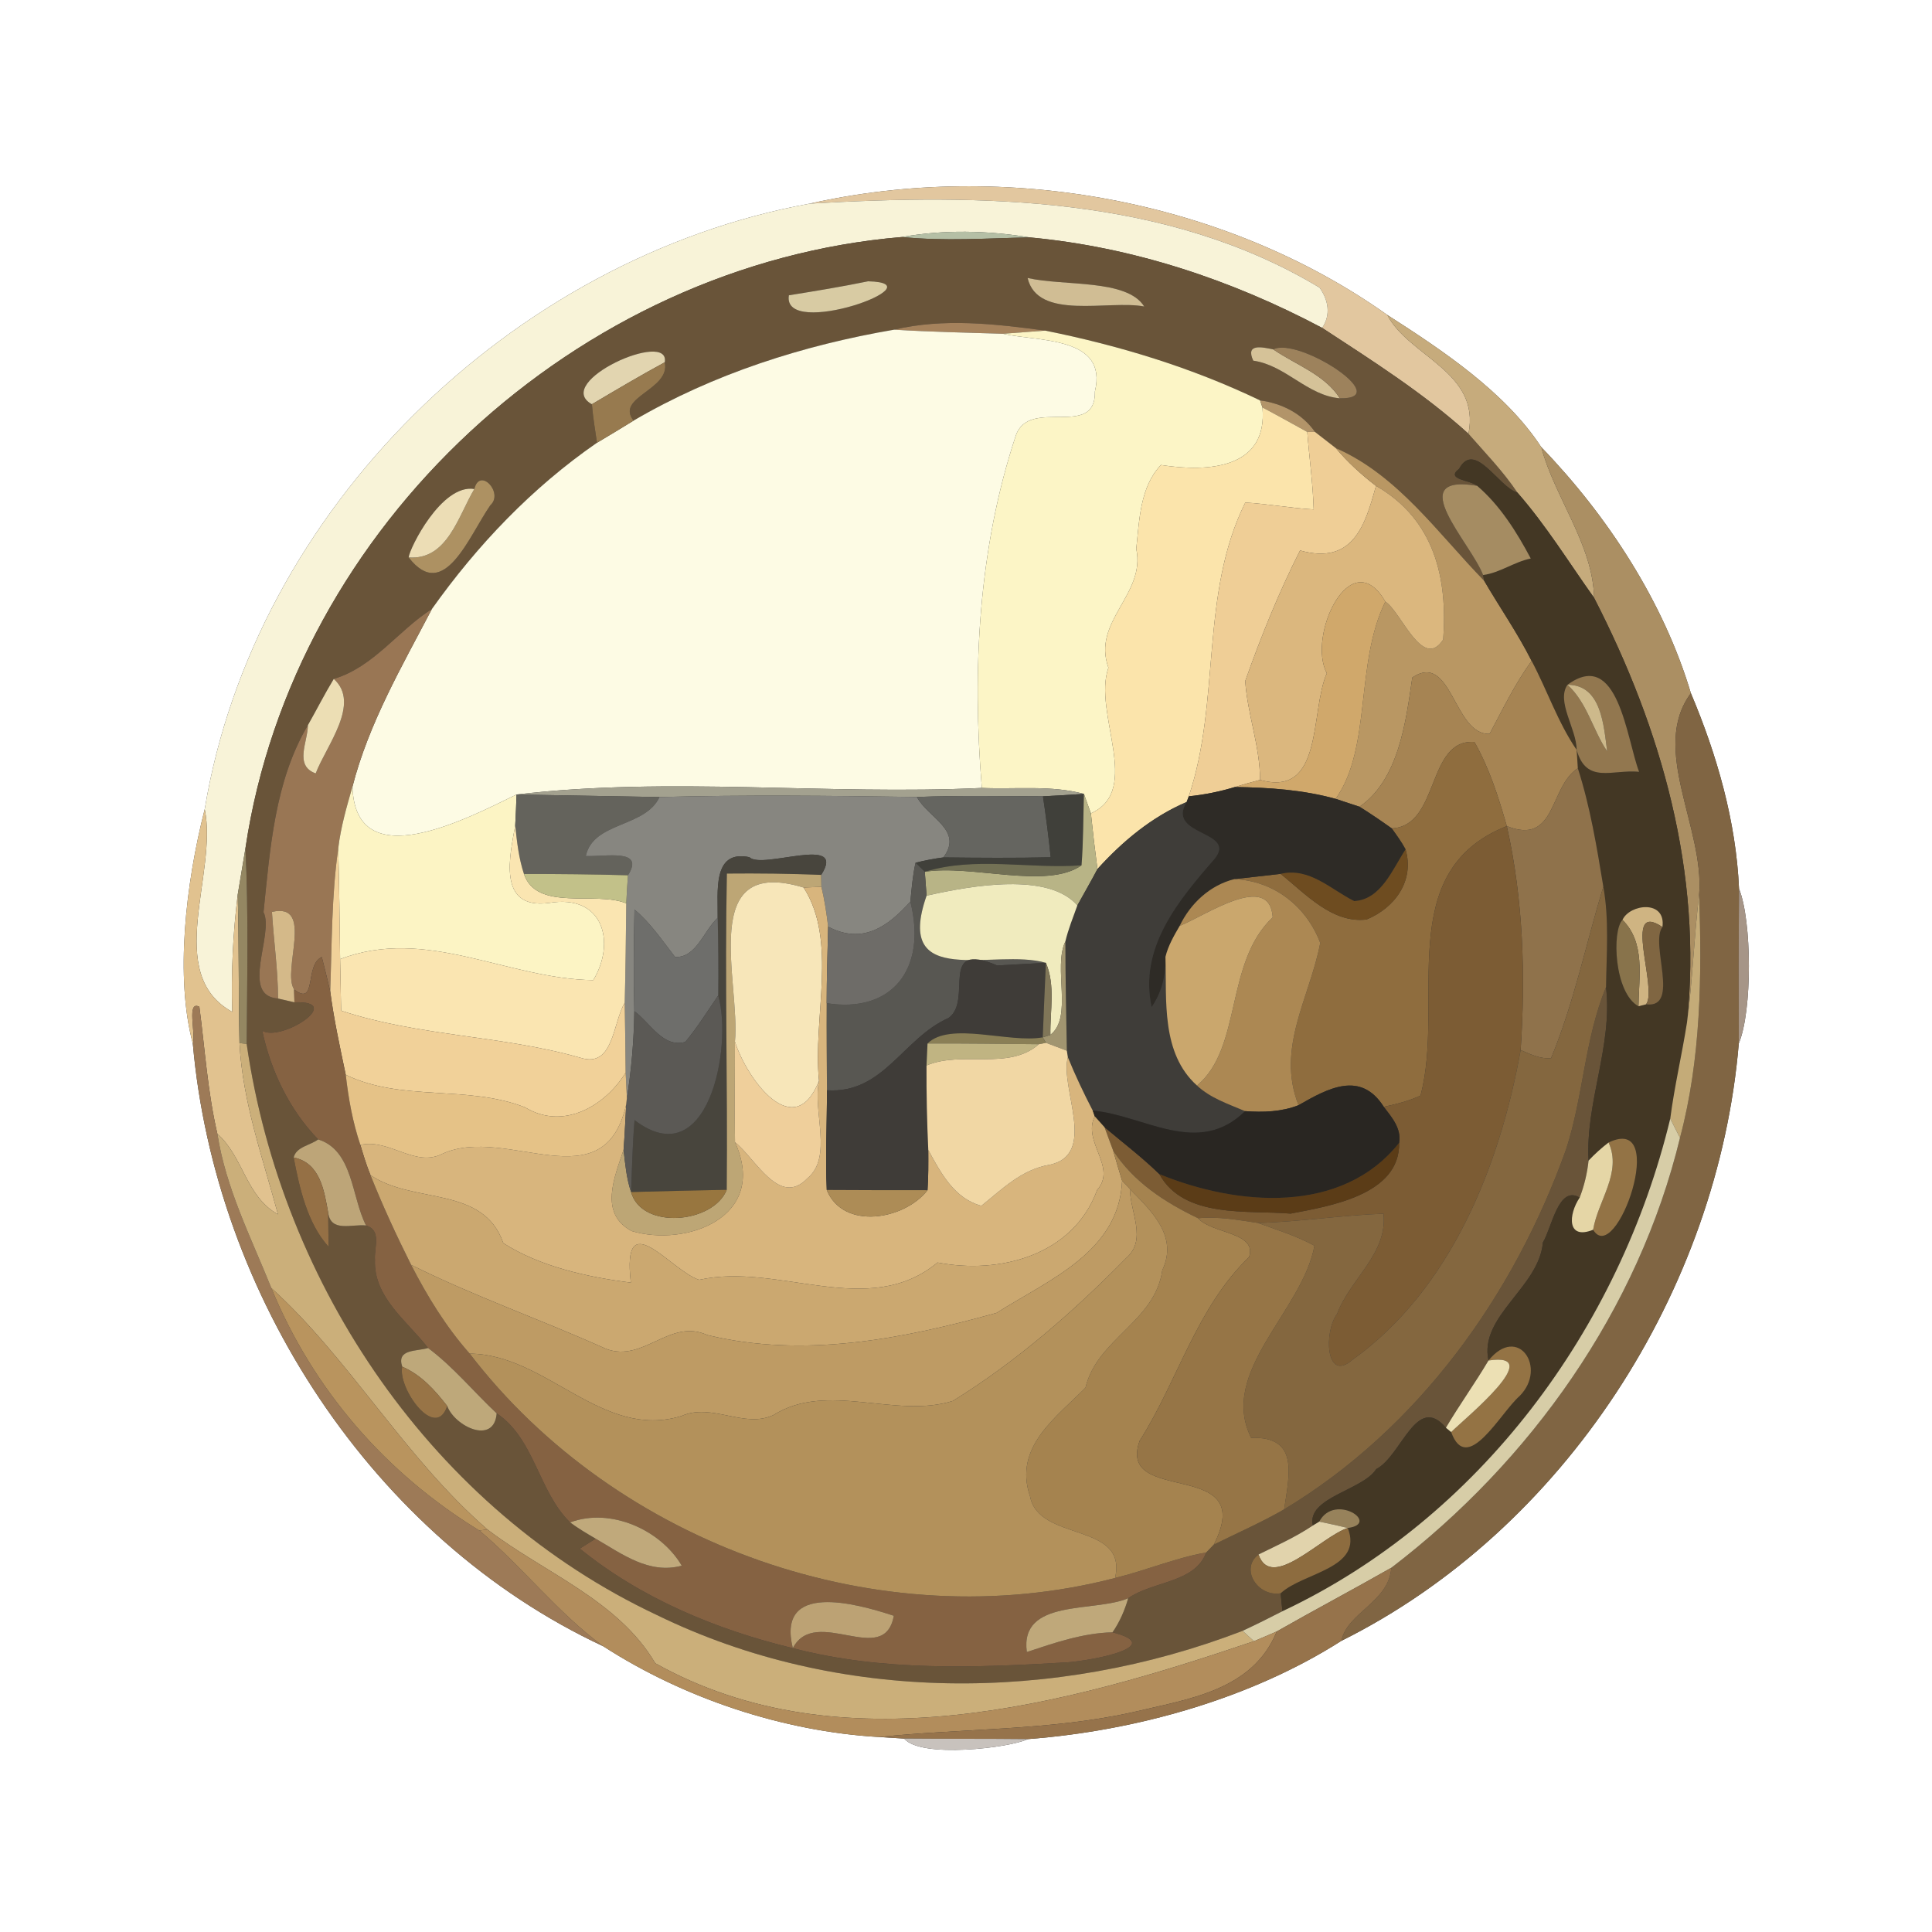 <?xml version="1.0" encoding="UTF-8" ?>
<!DOCTYPE svg PUBLIC "-//W3C//DTD SVG 1.1//EN" "http://www.w3.org/Graphics/SVG/1.1/DTD/svg11.dtd">
<svg width="250pt" height="250pt" viewBox="0 0 250 250" version="1.1" xmlns="http://www.w3.org/2000/svg">
<rect x="0" y="0" width="250" height="250" fill="#333333" stroke="none"/>
<g id="#ffffffff">
<path fill="#ffffff" opacity="1.00" d=" M 0.00 0.00 L 250.00 0.00 L 250.00 250.00 L 0.00 250.00 L 0.00 0.00 M 104.77 26.35 C 66.24 33.39 32.89 65.96 26.49 104.71 C 24.00 114.46 22.66 126.52 24.95 135.03 C 27.81 167.62 48.22 199.09 78.05 213.02 C 88.52 219.78 101.31 224.04 113.73 224.77 C 114.55 224.82 116.18 224.92 117.00 224.97 C 119.14 227.56 130.70 226.17 133.00 225.04 C 147.15 223.96 161.97 219.73 173.58 212.32 C 202.40 197.97 222.31 167.03 225.00 135.02 C 226.76 130.81 226.71 119.17 225.03 115.00 C 224.65 106.30 222.18 97.69 218.80 89.70 C 215.26 77.86 208.04 66.77 199.44 57.86 C 194.80 50.75 186.66 45.33 179.51 40.75 C 158.59 25.89 130.05 20.66 104.77 26.35 Z" />
</g>
<g id="#e2c79fff">
<path fill="#e2c79f" opacity="1.00" d=" M 104.77 26.35 C 130.05 20.66 158.59 25.89 179.51 40.75 C 182.30 46.15 191.62 48.12 190.02 56.13 C 184.21 50.87 177.61 46.70 171.09 42.43 C 172.24 40.72 171.89 38.82 170.75 37.22 C 151.05 25.34 127.09 25.05 104.77 26.35 Z" />
</g>
<g id="#f8f3d8ff">
<path fill="#f8f3d8" opacity="1.00" d=" M 26.49 104.71 C 32.89 65.96 66.24 33.39 104.77 26.35 C 127.09 25.05 151.05 25.34 170.75 37.22 C 171.89 38.82 172.24 40.72 171.09 42.43 C 159.34 36.20 146.54 31.95 133.25 30.72 C 127.77 29.82 122.18 29.69 116.71 30.67 C 74.74 34.18 37.98 68.00 31.76 109.76 C 31.51 111.26 31.01 114.26 30.76 115.76 C 30.14 120.80 29.90 125.86 30.05 130.94 C 21.12 126.00 28.23 113.03 26.49 104.71 Z" />
</g>
<g id="#b5bfa5ff">
<path fill="#b5bfa5" opacity="1.00" d=" M 116.71 30.67 C 122.18 29.69 127.77 29.82 133.25 30.72 C 127.74 30.83 122.21 31.23 116.71 30.67 Z" />
</g>
<g id="#695439ff">
<path fill="#695439" opacity="1.00" d=" M 31.76 109.76 C 37.98 68.00 74.74 34.18 116.71 30.67 C 122.21 31.23 127.74 30.83 133.25 30.72 C 146.54 31.95 159.34 36.20 171.09 42.43 C 177.61 46.70 184.21 50.87 190.02 56.13 C 192.19 58.61 194.51 60.99 196.35 63.74 C 193.91 63.04 190.83 56.91 188.81 60.66 C 186.96 62.08 190.29 62.11 191.14 62.86 C 181.42 61.25 190.34 70.26 191.91 74.41 L 192.05 75.15 C 186.10 69.06 180.89 61.49 172.85 57.98 C 171.95 57.29 171.05 56.59 170.16 55.89 C 168.49 53.51 165.90 52.20 163.05 51.81 C 154.23 47.57 144.84 44.71 135.24 42.78 C 128.82 41.91 122.09 41.14 115.70 42.66 C 103.92 44.68 92.34 48.36 81.98 54.43 C 79.58 51.36 86.81 50.45 86.02 46.88 C 86.77 42.57 71.40 49.44 76.59 52.31 C 76.73 53.98 77.00 55.63 77.25 57.29 C 68.85 63.10 61.79 70.50 55.89 78.80 C 51.48 81.62 48.35 86.31 43.19 87.85 C 42.00 89.81 40.97 91.85 39.84 93.84 C 35.54 101.11 34.95 109.82 34.10 118.03 C 35.52 120.83 31.00 128.88 35.98 129.21 C 36.51 129.33 37.57 129.58 38.10 129.70 C 44.76 129.45 36.34 134.88 33.93 133.37 C 35.04 138.56 37.45 143.61 41.17 147.44 C 40.16 148.21 38.33 148.38 38.00 149.78 C 38.75 153.74 39.78 158.33 42.52 161.33 C 42.51 159.87 42.47 158.41 42.47 156.95 C 42.82 159.52 45.60 158.36 47.37 158.58 C 49.43 159.22 48.39 161.44 48.52 163.02 C 48.32 167.88 52.68 170.92 55.39 174.43 C 53.93 174.89 51.27 174.52 52.05 176.85 C 51.42 179.58 56.34 186.54 57.87 181.94 C 58.85 184.58 63.94 187.03 64.27 182.89 C 69.18 186.16 69.66 192.99 73.77 197.00 C 74.81 197.77 75.94 198.44 77.07 199.10 C 76.56 199.43 75.54 200.07 75.03 200.39 C 82.95 206.83 92.72 210.89 102.59 213.27 C 114.17 216.30 126.26 215.80 138.05 215.11 C 141.36 214.88 151.04 213.03 143.96 211.22 C 144.89 209.88 145.54 208.37 145.99 206.81 C 149.15 204.59 154.64 204.84 156.08 200.89 C 156.32 200.64 156.82 200.13 157.07 199.87 C 160.11 198.37 163.22 197.00 166.17 195.31 C 183.56 184.83 195.92 167.60 202.67 148.67 C 204.89 141.82 205.06 134.42 207.82 127.73 C 208.70 135.36 205.14 142.64 205.56 150.18 C 205.39 151.82 205.00 153.43 204.41 154.97 C 201.66 153.30 200.80 158.90 199.65 160.77 C 199.16 166.60 191.36 170.29 192.61 176.05 C 190.86 179.00 188.85 181.79 187.10 184.75 C 183.29 180.23 181.35 188.43 178.08 190.10 C 176.38 192.83 169.04 193.76 169.88 197.40 C 167.67 198.89 165.23 199.98 162.85 201.15 C 160.40 203.00 162.74 206.67 165.72 206.17 C 165.78 206.95 165.86 207.72 165.95 208.49 C 164.25 209.37 162.53 210.22 160.79 211.03 C 136.57 220.36 108.52 220.47 85.01 208.99 C 56.09 195.39 36.46 166.44 31.92 135.10 C 31.98 126.65 32.17 118.20 31.76 109.76 M 112.33 36.40 C 108.93 37.10 105.51 37.66 102.08 38.21 C 101.13 44.01 121.73 36.61 112.33 36.40 M 132.97 35.97 C 134.28 41.53 143.46 38.78 148.06 39.66 C 145.83 36.07 137.67 37.05 132.97 35.97 M 162.17 46.67 C 166.36 47.26 169.16 51.19 173.38 51.54 C 180.56 51.68 168.01 43.55 164.76 45.21 C 163.29 44.91 161.13 44.41 162.17 46.67 M 61.38 63.28 C 57.13 62.58 52.97 71.00 52.88 72.13 C 57.48 78.07 60.68 69.35 63.45 65.38 C 65.23 63.78 62.06 60.38 61.38 63.28 Z" />
</g>
<g id="#d8cba3ff">
<path fill="#d8cba3" opacity="1.00" d=" M 112.33 36.40 C 121.73 36.61 101.13 44.01 102.08 38.21 C 105.51 37.66 108.93 37.10 112.33 36.40 Z" />
</g>
<g id="#d0bd94ff">
<path fill="#d0bd94" opacity="1.00" d=" M 132.97 35.97 C 137.67 37.05 145.83 36.07 148.06 39.66 C 143.46 38.78 134.28 41.53 132.97 35.97 Z" />
</g>
<g id="#c6ab7cff">
<path fill="#c6ab7c" opacity="1.00" d=" M 190.02 56.13 C 191.62 48.12 182.30 46.15 179.51 40.75 C 186.66 45.33 194.80 50.75 199.44 57.86 C 201.14 64.31 206.15 70.49 206.27 77.35 C 203.01 72.78 200.06 67.97 196.35 63.74 C 194.51 60.99 192.19 58.61 190.02 56.13 Z" />
</g>
<g id="#a5825cff">
<path fill="#a5825c" opacity="1.00" d=" M 115.70 42.66 C 122.09 41.14 128.82 41.91 135.24 42.78 C 133.41 42.90 131.59 43.07 129.77 43.19 C 125.07 43.04 120.39 42.95 115.70 42.66 Z" />
</g>
<g id="#fdfbe4ff">
<path fill="#fdfbe4" opacity="1.00" d=" M 81.98 54.43 C 92.34 48.36 103.92 44.68 115.70 42.66 C 120.39 42.95 125.07 43.04 129.77 43.19 C 134.23 44.22 143.42 43.46 141.68 50.66 C 141.81 56.89 133.15 51.32 131.44 56.38 C 126.59 71.01 125.79 86.70 127.05 101.96 C 107.07 102.91 86.59 100.46 66.84 102.81 C 60.46 105.91 45.95 113.59 45.61 101.78 C 47.72 93.59 52.00 86.24 55.89 78.80 C 61.79 70.50 68.85 63.10 77.25 57.29 C 78.84 56.36 80.41 55.39 81.98 54.43 Z" />
</g>
<g id="#fcf5c6ff">
<path fill="#fcf5c6" opacity="1.00" d=" M 129.77 43.19 C 131.59 43.07 133.41 42.90 135.24 42.78 C 144.84 44.71 154.23 47.57 163.05 51.81 L 163.36 52.72 C 164.07 60.59 156.48 61.15 150.22 60.17 C 147.50 63.03 147.43 67.36 147.03 71.01 C 148.30 76.93 141.25 80.38 143.43 86.40 C 141.36 92.26 147.89 102.23 141.16 105.25 C 140.94 104.62 140.49 103.36 140.26 102.73 C 136.02 101.58 131.44 102.15 127.05 101.96 C 125.79 86.70 126.59 71.01 131.44 56.38 C 133.15 51.32 141.81 56.89 141.68 50.66 C 143.42 43.46 134.23 44.22 129.77 43.19 Z" />
</g>
<g id="#e2d5b0ff">
<path fill="#e2d5b0" opacity="1.00" d=" M 76.59 52.31 C 71.40 49.44 86.77 42.57 86.02 46.88 C 82.83 48.61 79.71 50.46 76.59 52.31 Z" />
</g>
<g id="#d5c298ff">
<path fill="#d5c298" opacity="1.00" d=" M 162.17 46.67 C 161.13 44.41 163.29 44.91 164.76 45.21 C 167.68 47.22 171.38 48.43 173.38 51.54 C 169.16 51.19 166.36 47.26 162.17 46.67 Z" />
</g>
<g id="#9d825cff">
<path fill="#9d825c" opacity="1.00" d=" M 164.76 45.21 C 168.01 43.55 180.56 51.68 173.38 51.54 C 171.38 48.43 167.68 47.22 164.76 45.21 Z" />
</g>
<g id="#977a4fff">
<path fill="#977a4f" opacity="1.00" d=" M 76.59 52.31 C 79.71 50.46 82.83 48.61 86.02 46.88 C 86.81 50.45 79.58 51.36 81.98 54.43 C 80.41 55.39 78.84 56.36 77.25 57.29 C 77.00 55.63 76.73 53.98 76.59 52.31 Z" />
</g>
<g id="#b29469ff">
<path fill="#b29469" opacity="1.00" d=" M 163.05 51.81 C 165.90 52.20 168.49 53.51 170.16 55.89 L 169.16 55.89 C 167.23 54.83 165.31 53.75 163.36 52.72 L 163.05 51.81 Z" />
</g>
<g id="#fbe4abff">
<path fill="#fbe4ab" opacity="1.00" d=" M 163.36 52.72 C 165.31 53.75 167.23 54.83 169.16 55.89 C 169.42 59.24 169.89 62.56 169.99 65.92 C 167.03 65.76 164.09 65.20 161.14 65.03 C 155.24 76.92 157.98 90.65 153.83 103.04 L 153.55 103.78 C 149.05 105.70 145.27 108.85 142.01 112.45 C 141.69 110.05 141.41 107.65 141.16 105.25 C 147.89 102.23 141.36 92.26 143.43 86.40 C 141.25 80.38 148.30 76.93 147.03 71.01 C 147.43 67.36 147.50 63.03 150.22 60.17 C 156.48 61.15 164.07 60.59 163.36 52.72 Z" />
</g>
<g id="#efce96ff">
<path fill="#efce96" opacity="1.00" d=" M 169.16 55.89 L 170.16 55.89 C 171.05 56.59 171.95 57.29 172.85 57.98 C 174.39 59.81 176.16 61.42 178.05 62.87 C 176.68 67.87 175.13 73.17 168.23 71.23 C 165.50 76.59 163.16 82.40 161.13 88.13 C 161.42 92.43 163.05 96.56 163.05 100.92 C 161.96 101.20 160.87 101.51 159.80 101.84 C 157.85 102.43 155.85 102.84 153.83 103.04 C 157.98 90.65 155.24 76.92 161.14 65.03 C 164.09 65.20 167.03 65.76 169.99 65.92 C 169.89 62.56 169.42 59.24 169.16 55.89 Z" />
</g>
<g id="#b99763ff">
<path fill="#b99763" opacity="1.00" d=" M 172.85 57.98 C 180.89 61.49 186.10 69.06 192.05 75.15 C 194.07 78.61 196.38 81.93 198.19 85.52 C 196.04 88.47 194.47 91.76 192.75 94.96 C 188.09 95.15 187.89 84.24 182.75 87.67 C 181.93 93.33 181.00 100.90 175.92 104.39 C 174.89 104.05 173.86 103.71 172.83 103.37 C 177.51 96.80 175.32 85.88 179.26 77.85 C 181.32 79.15 184.08 86.85 186.75 82.76 C 187.34 74.79 185.61 67.22 178.05 62.87 C 176.16 61.42 174.39 59.81 172.85 57.98 Z" />
</g>
<g id="#ab8f63ff">
<path fill="#ab8f63" opacity="1.00" d=" M 206.27 77.35 C 206.15 70.49 201.14 64.31 199.44 57.86 C 208.04 66.77 215.26 77.86 218.80 89.70 C 213.46 96.88 220.59 107.14 219.87 115.77 C 219.20 121.26 219.03 126.80 218.30 132.28 C 220.32 112.96 215.01 94.32 206.27 77.35 Z" />
</g>
<g id="#433724ff">
<path fill="#433724" opacity="1.00" d=" M 188.81 60.66 C 190.83 56.91 193.91 63.04 196.35 63.74 C 200.06 67.97 203.01 72.78 206.27 77.35 C 215.01 94.32 220.32 112.96 218.30 132.28 C 217.65 136.45 216.67 140.56 216.13 144.75 C 209.58 171.90 191.44 196.49 165.95 208.49 C 165.86 207.72 165.78 206.95 165.72 206.17 C 168.62 203.46 176.48 202.99 174.40 197.72 C 178.71 197.17 172.70 193.12 170.71 196.90 L 169.88 197.40 C 169.04 193.76 176.38 192.83 178.08 190.10 C 181.35 188.43 183.29 180.23 187.10 184.75 L 187.78 185.31 C 189.84 191.00 194.13 182.84 196.64 180.64 C 200.25 177.02 196.44 171.30 192.61 176.05 C 191.36 170.29 199.16 166.60 199.65 160.77 C 200.80 158.90 201.66 153.30 204.41 154.97 C 202.94 157.15 202.73 160.51 206.15 159.13 C 209.10 164.08 216.09 144.02 208.15 147.84 C 207.22 148.55 206.36 149.33 205.56 150.18 C 205.14 142.64 208.70 135.36 207.82 127.73 C 207.88 123.41 208.24 119.02 207.47 114.73 C 206.62 109.58 205.77 104.39 204.17 99.41 C 204.13 98.82 204.05 97.63 204.02 97.04 C 205.28 101.52 208.64 99.53 212.10 99.87 C 210.47 95.64 209.41 83.78 202.83 88.61 C 201.34 90.77 204.01 94.31 204.02 97.04 C 201.58 93.47 200.21 89.32 198.19 85.52 C 196.38 81.93 194.07 78.61 192.05 75.15 L 191.91 74.41 C 194.10 74.12 195.92 72.71 198.08 72.27 C 196.27 68.85 194.09 65.38 191.14 62.86 C 190.29 62.11 186.96 62.08 188.81 60.66 M 209.95 119.03 C 208.56 120.45 208.87 128.48 212.02 130.21 L 212.99 129.96 C 217.50 130.54 213.46 122.08 215.12 119.96 C 215.60 116.38 210.88 116.98 209.95 119.03 Z" />
</g>
<g id="#ad9162ff">
<path fill="#ad9162" opacity="1.00" d=" M 61.38 63.28 C 62.06 60.38 65.23 63.78 63.45 65.38 C 60.68 69.35 57.48 78.07 52.88 72.13 C 57.90 72.51 59.30 66.75 61.38 63.28 Z" />
</g>
<g id="#ecddb5ff">
<path fill="#ecddb5" opacity="1.00" d=" M 52.88 72.13 C 52.97 71.00 57.13 62.58 61.38 63.28 C 59.30 66.75 57.90 72.51 52.88 72.13 Z" />
</g>
<g id="#dbb77eff">
<path fill="#dbb77e" opacity="1.00" d=" M 178.05 62.87 C 185.61 67.22 187.34 74.79 186.75 82.76 C 184.08 86.85 181.32 79.15 179.26 77.85 C 174.78 70.11 169.11 82.31 171.69 87.11 C 169.49 92.14 171.30 103.24 163.05 100.92 C 163.05 96.56 161.42 92.43 161.13 88.13 C 163.16 82.40 165.50 76.59 168.23 71.23 C 175.13 73.17 176.68 67.87 178.05 62.87 Z" />
</g>
<g id="#a58c62ff">
<path fill="#a58c62" opacity="1.00" d=" M 191.91 74.41 C 190.34 70.26 181.42 61.25 191.14 62.86 C 194.09 65.38 196.27 68.85 198.08 72.27 C 195.92 72.71 194.10 74.12 191.91 74.41 Z" />
</g>
<g id="#d0a86bff">
<path fill="#d0a86b" opacity="1.00" d=" M 171.69 87.11 C 169.11 82.31 174.78 70.11 179.26 77.85 C 175.32 85.88 177.51 96.80 172.83 103.37 C 168.60 102.20 164.17 101.90 159.80 101.84 C 160.87 101.51 161.96 101.20 163.05 100.92 C 171.30 103.24 169.49 92.14 171.69 87.11 Z" />
</g>
<g id="#997654ff">
<path fill="#997654" opacity="1.00" d=" M 43.19 87.85 C 48.35 86.31 51.48 81.62 55.89 78.80 C 52.00 86.24 47.72 93.59 45.61 101.78 C 44.86 104.40 44.09 107.04 43.77 109.76 C 42.90 115.89 42.95 122.09 42.73 128.27 C 42.37 126.79 42.03 125.31 41.64 123.84 C 39.37 124.86 41.06 130.32 38.06 128.04 C 36.44 125.59 40.75 116.71 35.19 118.00 C 35.41 121.73 35.97 125.45 35.98 129.21 C 31.00 128.88 35.52 120.83 34.10 118.03 C 34.95 109.82 35.54 101.11 39.84 93.84 C 39.84 95.99 38.02 99.07 40.85 100.08 C 42.22 96.49 46.73 91.02 43.19 87.85 Z" />
</g>
<g id="#a68453ff">
<path fill="#a68453" opacity="1.00" d=" M 192.75 94.96 C 194.47 91.76 196.04 88.47 198.19 85.52 C 200.21 89.32 201.58 93.47 204.02 97.04 C 204.05 97.63 204.13 98.82 204.17 99.41 C 200.42 101.85 201.43 109.45 194.98 106.90 C 193.91 103.16 192.72 99.40 190.79 96.01 C 184.56 95.60 186.32 106.91 180.09 107.19 C 178.72 106.22 177.34 105.27 175.92 104.39 C 181.00 100.90 181.93 93.33 182.75 87.67 C 187.89 84.24 188.09 95.15 192.75 94.96 Z" />
</g>
<g id="#92774fff">
<path fill="#92774f" opacity="1.00" d=" M 202.83 88.61 C 209.41 83.78 210.47 95.64 212.10 99.87 C 208.64 99.53 205.28 101.52 204.02 97.04 C 204.01 94.31 201.34 90.77 202.83 88.61 C 205.39 90.94 206.09 94.44 207.97 97.23 C 207.52 93.93 207.25 88.59 202.83 88.61 Z" />
</g>
<g id="#ecdeb4ff">
<path fill="#ecdeb4" opacity="1.00" d=" M 43.19 87.85 C 46.73 91.02 42.22 96.49 40.85 100.08 C 38.02 99.07 39.84 95.99 39.84 93.84 C 40.97 91.85 42.00 89.81 43.19 87.85 Z" />
</g>
<g id="#cdb98bff">
<path fill="#cdb98b" opacity="1.00" d=" M 202.83 88.61 C 207.25 88.59 207.52 93.93 207.97 97.23 C 206.09 94.44 205.39 90.94 202.83 88.61 Z" />
</g>
<g id="#806543ff">
<path fill="#806543" opacity="1.00" d=" M 219.87 115.77 C 220.59 107.14 213.46 96.88 218.80 89.70 C 222.18 97.69 224.65 106.30 225.03 115.00 C 224.97 121.67 224.99 128.35 225.00 135.02 C 222.31 167.03 202.40 197.97 173.58 212.32 C 174.28 208.69 179.76 207.28 180.03 202.87 C 198.09 189.07 212.00 169.47 217.39 147.24 C 220.11 137.00 220.23 126.29 219.87 115.77 Z" />
</g>
<g id="#8f6d3eff">
<path fill="#8f6d3e" opacity="1.00" d=" M 180.09 107.19 C 186.32 106.91 184.56 95.60 190.79 96.01 C 192.72 99.40 193.91 103.16 194.98 106.90 C 180.11 112.77 187.05 129.77 183.81 141.77 C 182.30 142.47 180.68 142.88 179.06 143.22 C 176.07 138.50 171.83 140.83 168.03 143.01 C 165.09 135.61 169.51 129.04 170.84 122.01 C 169.06 117.32 164.89 113.97 159.72 113.76 C 161.22 113.59 164.22 113.25 165.71 113.08 C 168.94 115.66 172.40 119.53 176.84 118.98 C 180.54 117.45 183.05 113.93 181.88 109.91 C 181.37 108.95 180.72 108.07 180.09 107.19 Z" />
</g>
<g id="#8f724bff">
<path fill="#8f724b" opacity="1.00" d=" M 194.98 106.90 C 201.43 109.45 200.42 101.85 204.17 99.41 C 205.77 104.39 206.62 109.58 207.47 114.73 C 205.22 122.13 203.68 129.76 200.71 136.92 C 199.30 137.06 198.02 136.41 196.77 135.88 C 197.42 126.17 197.11 116.41 194.98 106.90 Z" />
</g>
<g id="#fcf4c4ff">
<path fill="#fcf4c4" opacity="1.00" d=" M 43.77 109.76 C 44.09 107.04 44.86 104.40 45.61 101.78 C 45.95 113.59 60.46 105.91 66.84 102.81 C 66.80 104.14 66.74 105.47 66.67 106.80 C 66.03 110.52 64.21 117.75 71.04 116.84 C 78.10 115.64 79.71 121.96 76.77 126.83 C 65.60 126.68 55.20 119.84 44.01 124.11 C 43.96 119.32 43.89 114.54 43.77 109.76 Z" />
</g>
<g id="#a3a18fff">
<path fill="#a3a18f" opacity="1.00" d=" M 66.84 102.81 C 86.59 100.46 107.07 102.91 127.05 101.96 C 131.44 102.15 136.02 101.58 140.26 102.73 C 138.49 102.84 136.73 102.96 134.96 103.04 C 129.52 103.03 124.09 102.91 118.65 103.13 C 107.55 102.97 96.44 102.84 85.34 103.14 C 79.17 103.04 73.01 102.92 66.84 102.81 Z" />
</g>
<g id="#2e2b26ff">
<path fill="#2e2b26" opacity="1.00" d=" M 153.83 103.04 C 155.85 102.84 157.85 102.43 159.80 101.84 C 164.17 101.90 168.60 102.20 172.83 103.37 C 173.86 103.71 174.89 104.05 175.92 104.39 C 177.34 105.27 178.72 106.22 180.09 107.19 C 180.72 108.07 181.37 108.95 181.88 109.91 C 180.19 112.47 178.73 116.40 175.23 116.60 C 172.18 115.08 169.45 112.20 165.71 113.08 C 164.22 113.25 161.22 113.59 159.72 113.76 C 156.56 114.55 154.04 116.91 152.65 119.81 C 151.91 121.08 151.16 122.37 150.81 123.81 C 150.89 126.31 150.29 128.48 149.02 130.32 C 147.34 122.63 152.51 116.48 157.15 111.15 C 160.19 107.45 150.83 108.22 153.55 103.78 L 153.83 103.04 Z" />
</g>
<g id="#64635cff">
<path fill="#64635c" opacity="1.00" d=" M 66.84 102.81 C 73.01 102.92 79.17 103.04 85.34 103.14 C 83.48 107.12 76.78 106.29 75.80 110.77 C 78.37 110.88 83.49 109.75 81.26 113.26 C 76.77 113.13 72.29 113.09 67.80 113.09 C 67.13 111.06 66.89 108.92 66.67 106.80 C 66.74 105.47 66.80 104.14 66.84 102.81 Z" />
</g>
<g id="#878680ff">
<path fill="#878680" opacity="1.00" d=" M 85.34 103.14 C 96.44 102.84 107.55 102.97 118.65 103.13 C 120.07 105.83 124.72 107.41 122.07 110.95 C 120.86 111.11 119.66 111.34 118.47 111.64 C 118.10 113.28 117.97 114.98 117.80 116.66 C 114.87 119.93 111.62 122.25 107.16 119.91 C 106.96 118.18 106.69 116.45 106.29 114.75 C 106.28 114.37 106.27 113.60 106.26 113.21 C 109.67 107.90 98.60 112.58 96.98 110.92 C 92.14 109.90 92.92 115.42 92.87 118.77 C 91.07 120.40 90.11 123.98 87.35 123.83 C 85.69 121.71 84.19 119.43 82.10 117.70 C 82.01 122.08 81.97 126.47 82.08 130.85 C 82.03 134.62 81.71 138.36 81.12 142.09 C 81.08 141.27 81.00 139.62 80.96 138.80 C 80.93 135.78 80.89 132.78 80.84 129.76 C 80.95 125.47 80.99 121.18 81.04 116.89 C 81.09 115.67 81.17 114.46 81.26 113.26 C 83.49 109.75 78.37 110.88 75.80 110.77 C 76.78 106.29 83.48 107.12 85.34 103.14 Z" />
</g>
<g id="#656560ff">
<path fill="#656560" opacity="1.00" d=" M 118.65 103.13 C 124.09 102.91 129.52 103.03 134.96 103.04 C 135.35 105.67 135.69 108.27 135.96 110.93 C 131.32 111.04 126.70 111.00 122.07 110.95 C 124.72 107.41 120.07 105.83 118.65 103.13 Z" />
</g>
<g id="#40403aff">
<path fill="#40403a" opacity="1.00" d=" M 134.96 103.04 C 136.73 102.96 138.49 102.84 140.26 102.73 C 140.17 105.80 140.19 108.90 139.95 111.97 C 133.24 112.48 126.21 110.78 119.67 112.81 C 119.37 112.52 118.77 111.93 118.47 111.64 C 119.66 111.34 120.86 111.11 122.07 110.95 C 126.70 111.00 131.32 111.04 135.96 110.93 C 135.69 108.27 135.35 105.67 134.96 103.04 Z" />
</g>
<g id="#b8b486ff">
<path fill="#b8b486" opacity="1.00" d=" M 140.26 102.73 C 140.49 103.36 140.94 104.62 141.16 105.25 C 141.41 107.65 141.69 110.05 142.01 112.45 C 141.18 114.04 140.27 115.59 139.41 117.16 C 135.67 112.87 125.92 114.54 119.90 115.90 C 119.84 115.12 119.73 113.58 119.67 112.81 C 125.69 111.82 135.45 115.15 139.95 111.97 C 140.19 108.90 140.17 105.80 140.26 102.73 Z" />
</g>
<g id="#3f3d39ff">
<path fill="#3f3d39" opacity="1.00" d=" M 142.01 112.45 C 145.27 108.85 149.05 105.70 153.55 103.78 C 150.83 108.22 160.19 107.45 157.15 111.15 C 152.51 116.48 147.34 122.63 149.02 130.32 C 150.29 128.48 150.89 126.31 150.81 123.81 C 150.97 129.45 150.23 136.28 154.89 140.47 C 156.63 142.10 158.95 142.86 161.11 143.78 C 155.03 149.79 147.99 144.28 141.40 143.71 C 140.23 141.45 139.14 139.16 138.18 136.80 L 138.05 135.96 C 137.97 131.24 137.86 126.53 137.86 121.81 C 138.24 120.22 138.86 118.70 139.41 117.16 C 140.27 115.59 141.18 114.04 142.01 112.45 Z" />
</g>
<g id="#e1c28fff">
<path fill="#e1c28f" opacity="1.00" d=" M 26.49 104.71 C 28.23 113.03 21.12 126.00 30.05 130.94 C 29.90 125.86 30.14 120.80 30.76 115.76 C 30.94 122.16 30.85 128.56 30.99 134.96 C 31.38 142.57 34.00 149.83 35.97 157.14 C 31.80 154.82 31.51 149.71 28.13 146.72 C 26.87 141.32 26.52 135.76 25.80 130.28 C 24.09 129.38 25.37 133.80 24.95 135.03 C 22.66 126.52 24.00 114.46 26.49 104.71 Z" />
</g>
<g id="#fae5b1ff">
<path fill="#fae5b1" opacity="1.00" d=" M 71.04 116.84 C 64.21 117.75 66.03 110.52 66.67 106.80 C 66.89 108.92 67.13 111.06 67.80 113.09 C 69.46 118.00 77.07 115.26 81.04 116.89 C 80.99 121.18 80.95 125.47 80.84 129.76 C 79.28 132.36 79.41 138.24 75.13 136.88 C 64.97 133.97 54.18 134.11 44.14 130.78 C 44.10 129.12 44.04 125.78 44.01 124.11 C 55.20 119.84 65.60 126.68 76.77 126.83 C 79.71 121.96 78.10 115.64 71.04 116.84 Z" />
</g>
<g id="#7c5c34ff">
<path fill="#7c5c34" opacity="1.00" d=" M 183.81 141.77 C 187.05 129.77 180.11 112.77 194.98 106.90 C 197.11 116.41 197.42 126.17 196.77 135.88 C 194.08 150.89 187.70 166.89 174.98 175.98 C 171.51 178.97 171.30 172.27 173.02 170.02 C 174.68 165.52 179.60 162.20 179.02 157.05 C 173.60 157.25 168.21 158.10 162.78 158.25 C 160.22 157.86 157.64 157.39 155.03 157.64 C 150.72 155.57 146.71 152.98 144.04 148.88 C 143.66 147.88 143.30 146.88 142.93 145.87 C 145.31 147.87 147.79 149.76 150.02 151.93 C 153.20 157.72 161.47 156.57 167.00 157.04 C 171.90 156.09 181.18 154.67 181.05 147.88 C 181.36 146.02 180.10 144.58 179.06 143.22 C 180.68 142.88 182.30 142.47 183.81 141.77 Z" />
</g>
<g id="#948762ff">
<path fill="#948762" opacity="1.00" d=" M 30.76 115.76 C 31.01 114.26 31.51 111.26 31.76 109.76 C 32.17 118.20 31.98 126.65 31.92 135.10 L 30.99 134.96 C 30.85 128.56 30.94 122.16 30.76 115.76 Z" />
</g>
<g id="#f1d199ff">
<path fill="#f1d199" opacity="1.00" d=" M 42.73 128.27 C 42.95 122.09 42.90 115.89 43.77 109.76 C 43.89 114.54 43.96 119.32 44.01 124.11 C 44.04 125.78 44.10 129.12 44.14 130.78 C 54.18 134.11 64.97 133.97 75.13 136.88 C 79.41 138.24 79.28 132.36 80.84 129.76 C 80.89 132.78 80.93 135.78 80.96 138.80 C 78.30 143.11 72.89 146.31 67.94 143.29 C 60.46 140.36 51.99 142.59 44.74 139.08 C 43.99 135.49 43.20 131.91 42.73 128.27 Z" />
</g>
<g id="#6e4c20ff">
<path fill="#6e4c20" opacity="1.00" d=" M 175.23 116.60 C 178.73 116.40 180.19 112.47 181.88 109.91 C 183.05 113.93 180.54 117.45 176.84 118.98 C 172.40 119.53 168.94 115.66 165.71 113.08 C 169.45 112.20 172.18 115.08 175.23 116.60 Z" />
</g>
<g id="#48453dff">
<path fill="#48453d" opacity="1.00" d=" M 92.87 118.77 C 92.92 115.42 92.14 109.90 96.98 110.92 C 98.60 112.58 109.67 107.90 106.26 113.21 C 102.19 113.05 98.12 113.00 94.06 113.04 C 93.78 126.68 94.17 140.32 94.04 153.96 C 89.91 154.04 85.79 154.13 81.66 154.25 C 81.78 151.13 81.85 148.04 82.11 144.94 C 91.61 152.19 94.84 135.53 92.94 128.81 C 92.98 125.45 92.95 122.12 92.87 118.77 Z" />
</g>
<g id="#585752ff">
<path fill="#585752" opacity="1.00" d=" M 117.80 116.66 C 117.97 114.98 118.10 113.28 118.47 111.64 C 118.77 111.93 119.37 112.52 119.67 112.81 C 119.73 113.58 119.84 115.12 119.90 115.90 C 115.59 128.21 128.73 122.65 135.34 124.59 C 133.76 124.68 130.60 124.84 129.03 124.93 C 121.32 121.61 125.97 129.40 122.75 131.72 C 116.85 134.32 114.32 141.57 107.01 141.08 C 106.99 137.31 106.94 133.57 106.97 129.81 C 115.27 131.14 120.02 125.55 117.80 116.66 Z" />
</g>
<g id="#737155ff">
<path fill="#737155" opacity="1.00" d=" M 119.67 112.81 C 126.21 110.78 133.24 112.48 139.95 111.97 C 135.45 115.15 125.69 111.82 119.67 112.81 Z" />
</g>
<g id="#c2c189ff">
<path fill="#c2c189" opacity="1.00" d=" M 67.80 113.09 C 72.29 113.09 76.77 113.13 81.26 113.26 C 81.17 114.46 81.09 115.67 81.04 116.89 C 77.07 115.26 69.46 118.00 67.80 113.09 Z" />
</g>
<g id="#bda675ff">
<path fill="#bda675" opacity="1.00" d=" M 94.06 113.04 C 98.12 113.00 102.19 113.05 106.26 113.21 C 106.27 113.60 106.28 114.37 106.29 114.75 C 105.71 114.78 104.57 114.82 103.99 114.85 C 90.18 110.64 95.83 127.04 95.10 134.79 C 95.11 139.12 95.02 143.46 95.11 147.80 C 99.51 157.54 88.71 161.41 81.72 159.29 C 77.46 156.99 79.53 152.31 80.69 148.78 C 80.90 150.62 81.06 152.49 81.66 154.25 C 83.02 159.17 92.28 158.34 94.04 153.96 C 94.17 140.32 93.78 126.68 94.06 113.04 Z" />
</g>
<g id="#ac8853ff">
<path fill="#ac8853" opacity="1.00" d=" M 152.65 119.81 C 154.04 116.91 156.56 114.55 159.72 113.76 C 164.89 113.97 169.06 117.32 170.84 122.01 C 169.51 129.04 165.09 135.61 168.03 143.01 C 165.83 143.88 163.44 143.95 161.11 143.78 C 158.95 142.86 156.63 142.10 154.89 140.47 C 160.77 135.59 158.46 124.56 164.69 118.70 C 164.29 112.69 155.97 118.49 152.65 119.81 Z" />
</g>
<g id="#f7e6b9ff">
<path fill="#f7e6b9" opacity="1.00" d=" M 95.10 134.79 C 95.83 127.04 90.18 110.64 103.99 114.85 C 108.44 121.78 105.15 131.72 105.98 139.86 C 102.77 147.98 96.67 139.70 95.10 134.79 Z" />
</g>
<g id="#d8b57dff">
<path fill="#d8b57d" opacity="1.00" d=" M 103.99 114.85 C 104.57 114.82 105.71 114.78 106.29 114.75 C 106.69 116.45 106.96 118.18 107.16 119.91 C 107.09 123.20 106.97 126.51 106.97 129.81 C 106.94 133.57 106.99 137.31 107.01 141.08 C 107.01 145.37 106.78 149.68 106.98 153.98 C 109.12 159.23 117.05 157.85 120.02 154.01 C 120.14 152.28 120.13 150.55 120.12 148.81 C 121.73 151.76 123.48 155.10 126.99 156.03 C 129.69 153.86 132.23 151.31 135.83 150.72 C 142.09 149.38 137.11 140.77 138.18 136.80 C 139.14 139.16 140.23 141.45 141.40 143.71 L 141.66 144.45 C 140.01 147.77 144.60 151.01 141.97 153.98 C 138.87 162.48 129.29 164.93 121.32 163.37 C 112.33 170.81 100.78 163.31 90.47 165.61 C 86.85 164.48 80.42 155.56 81.63 165.97 C 75.99 165.26 69.87 163.89 65.13 160.86 C 62.51 153.35 53.49 155.86 47.94 152.06 C 47.42 150.79 47.02 149.47 46.63 148.15 C 50.40 147.29 53.73 151.16 57.31 149.27 C 65.64 145.54 78.16 155.73 81.03 142.91 C 80.92 144.87 80.84 146.83 80.69 148.78 C 79.53 152.31 77.46 156.99 81.72 159.29 C 88.71 161.41 99.51 157.54 95.11 147.80 C 97.77 149.92 100.84 156.24 104.45 152.50 C 107.83 149.74 105.12 143.82 105.98 139.86 C 105.15 131.72 108.44 121.78 103.99 114.85 Z" />
</g>
<g id="#f0ebbeff">
<path fill="#f0ebbe" opacity="1.00" d=" M 119.90 115.90 C 125.92 114.54 135.67 112.87 139.41 117.16 C 138.86 118.70 138.24 120.22 137.86 121.81 C 136.23 125.25 138.88 131.61 135.92 133.91 C 135.86 130.81 136.59 127.54 135.34 124.59 C 128.73 122.65 115.59 128.21 119.90 115.90 Z" />
</g>
<g id="#84673fff">
<path fill="#84673f" opacity="1.00" d=" M 207.47 114.73 C 208.24 119.02 207.88 123.41 207.82 127.73 C 205.06 134.42 204.89 141.82 202.67 148.67 C 195.92 167.60 183.56 184.83 166.17 195.31 C 166.83 190.80 168.13 185.84 161.90 186.06 C 157.62 177.51 168.57 169.64 170.09 161.19 C 167.78 159.93 165.25 159.15 162.78 158.25 C 168.21 158.10 173.60 157.25 179.02 157.05 C 179.60 162.20 174.68 165.52 173.02 170.02 C 171.30 172.27 171.51 178.97 174.98 175.98 C 187.70 166.89 194.08 150.89 196.77 135.88 C 198.02 136.41 199.30 137.06 200.71 136.92 C 203.68 129.76 205.22 122.13 207.47 114.73 Z" />
</g>
<g id="#a69587ff">
<path fill="#a69587" opacity="1.00" d=" M 225.03 115.00 C 226.71 119.17 226.76 130.81 225.00 135.02 C 224.99 128.35 224.97 121.67 225.03 115.00 Z" />
</g>
<g id="#caa76dff">
<path fill="#caa76d" opacity="1.00" d=" M 152.65 119.81 C 155.97 118.49 164.29 112.69 164.69 118.70 C 158.46 124.56 160.77 135.59 154.89 140.47 C 150.23 136.28 150.97 129.45 150.81 123.81 C 151.16 122.37 151.91 121.08 152.65 119.81 Z" />
</g>
<g id="#c4ab78ff">
<path fill="#c4ab78" opacity="1.00" d=" M 218.30 132.28 C 219.03 126.80 219.20 121.26 219.87 115.77 C 220.23 126.29 220.11 137.00 217.39 147.24 C 217.08 146.62 216.45 145.38 216.13 144.75 C 216.67 140.56 217.65 136.45 218.30 132.28 Z" />
</g>
<g id="#6e6c68ff">
<path fill="#6e6c68" opacity="1.00" d=" M 107.16 119.91 C 111.62 122.25 114.87 119.93 117.80 116.66 C 120.02 125.55 115.27 131.14 106.97 129.81 C 106.97 126.51 107.09 123.20 107.16 119.91 Z" />
</g>
<g id="#cfb482ff">
<path fill="#cfb482" opacity="1.00" d=" M 209.95 119.03 C 210.88 116.98 215.60 116.38 215.12 119.96 C 209.82 116.37 214.59 128.04 212.99 129.96 L 212.02 130.21 C 212.06 126.38 212.94 122.00 209.95 119.03 Z" />
</g>
<g id="#d4b989ff">
<path fill="#d4b989" opacity="1.00" d=" M 35.19 118.00 C 40.75 116.71 36.44 125.59 38.06 128.04 C 38.07 128.45 38.09 129.28 38.10 129.70 C 37.57 129.58 36.51 129.33 35.98 129.21 C 35.97 125.45 35.41 121.73 35.19 118.00 Z" />
</g>
<g id="#6e6e6bff">
<path fill="#6e6e6b" opacity="1.00" d=" M 82.10 117.70 C 84.19 119.43 85.69 121.71 87.35 123.83 C 90.11 123.98 91.07 120.40 92.87 118.77 C 92.95 122.12 92.98 125.45 92.94 128.81 C 91.55 130.84 90.25 132.94 88.67 134.83 C 85.78 135.64 84.11 132.31 82.08 130.85 C 81.97 126.47 82.01 122.08 82.10 117.70 Z" />
</g>
<g id="#88734bff">
<path fill="#88734b" opacity="1.00" d=" M 212.02 130.21 C 208.87 128.48 208.56 120.45 209.95 119.03 C 212.94 122.00 212.06 126.38 212.02 130.21 Z" />
</g>
<g id="#806642ff">
<path fill="#806642" opacity="1.00" d=" M 212.99 129.96 C 214.59 128.04 209.82 116.37 215.12 119.96 C 213.46 122.08 217.50 130.54 212.99 129.96 Z" />
</g>
<g id="#a19570ff">
<path fill="#a19570" opacity="1.00" d=" M 135.92 133.91 C 138.88 131.61 136.23 125.25 137.86 121.81 C 137.86 126.53 137.97 131.24 138.05 135.96 C 137.15 135.61 136.25 135.27 135.35 134.94 L 134.93 134.23 L 135.92 133.91 Z" />
</g>
<g id="#856242ff">
<path fill="#856242" opacity="1.00" d=" M 38.06 128.04 C 41.06 130.32 39.37 124.86 41.64 123.84 C 42.03 125.31 42.37 126.79 42.73 128.27 C 43.20 131.91 43.99 135.49 44.74 139.08 C 45.09 142.16 45.64 145.22 46.63 148.15 C 47.02 149.47 47.42 150.79 47.94 152.06 C 49.51 156.01 51.30 159.87 53.20 163.67 C 55.29 167.75 57.73 171.72 60.78 175.16 C 79.79 199.96 113.97 212.09 144.29 204.19 C 148.26 203.23 152.04 201.61 156.08 200.89 C 154.64 204.84 149.15 204.59 145.99 206.81 C 141.62 208.69 131.92 206.80 132.87 213.77 C 136.47 212.58 140.13 211.31 143.96 211.22 C 151.04 213.03 141.36 214.88 138.05 215.11 C 126.26 215.80 114.17 216.30 102.59 213.27 C 105.53 207.65 114.43 215.90 115.66 209.08 C 110.73 207.46 100.45 204.63 102.59 213.27 C 92.72 210.89 82.95 206.83 75.03 200.39 C 75.54 200.07 76.56 199.43 77.07 199.10 C 80.52 201.10 83.99 203.74 88.22 202.60 C 85.51 197.98 79.03 195.03 73.77 197.00 C 69.66 192.99 69.18 186.16 64.27 182.89 C 61.28 180.09 58.68 176.88 55.39 174.43 C 52.68 170.92 48.32 167.88 48.52 163.02 C 48.39 161.44 49.43 159.22 47.37 158.58 C 45.46 154.87 45.71 148.86 41.17 147.44 C 37.45 143.61 35.04 138.56 33.93 133.37 C 36.34 134.88 44.76 129.45 38.10 129.70 C 38.09 129.28 38.07 128.45 38.06 128.04 Z" />
</g>
<g id="#3f3c38ff">
<path fill="#3f3c38" opacity="1.00" d=" M 122.75 131.72 C 125.97 129.40 121.32 121.61 129.03 124.93 C 130.60 124.84 133.76 124.68 135.34 124.59 C 135.19 127.80 135.06 131.02 134.93 134.23 C 130.60 135.02 122.92 132.14 120.02 135.03 C 119.99 135.74 119.93 137.16 119.89 137.87 C 119.87 141.51 119.95 145.17 120.12 148.81 C 120.13 150.55 120.14 152.28 120.02 154.01 C 115.67 154.01 111.32 154.01 106.98 153.98 C 106.78 149.68 107.01 145.37 107.01 141.08 C 114.32 141.57 116.85 134.32 122.75 131.72 Z" />
</g>
<g id="#807658ff">
<path fill="#807658" opacity="1.00" d=" M 135.34 124.59 C 136.59 127.54 135.86 130.81 135.92 133.91 L 134.93 134.23 C 135.06 131.02 135.19 127.80 135.34 124.59 Z" />
</g>
<g id="#5b5955ff">
<path fill="#5b5955" opacity="1.00" d=" M 88.67 134.83 C 90.25 132.94 91.55 130.84 92.94 128.81 C 94.84 135.53 91.61 152.19 82.11 144.94 C 81.85 148.04 81.78 151.13 81.66 154.25 C 81.06 152.49 80.90 150.62 80.69 148.78 C 80.84 146.83 80.92 144.87 81.03 142.91 L 81.12 142.09 C 81.71 138.36 82.03 134.62 82.08 130.85 C 84.11 132.31 85.78 135.64 88.67 134.83 Z" />
</g>
<g id="#9d7a57ff">
<path fill="#9d7a57" opacity="1.00" d=" M 24.95 135.03 C 25.37 133.80 24.09 129.38 25.80 130.28 C 26.52 135.76 26.87 141.32 28.13 146.72 C 29.21 153.74 32.49 160.15 35.11 166.67 C 40.53 179.87 49.98 190.69 62.03 198.05 C 67.66 202.79 72.11 208.65 78.05 213.02 C 48.22 199.09 27.81 167.62 24.95 135.03 Z" />
</g>
<g id="#8a7f56ff">
<path fill="#8a7f56" opacity="1.00" d=" M 120.02 135.03 C 122.92 132.14 130.60 135.02 134.93 134.23 L 135.35 134.94 L 134.43 135.12 C 129.63 135.08 124.83 135.00 120.02 135.03 Z" />
</g>
<g id="#cbaf7aff">
<path fill="#cbaf7a" opacity="1.00" d=" M 30.99 134.96 L 31.92 135.10 C 36.46 166.44 56.09 195.39 85.01 208.99 C 108.52 220.47 136.57 220.36 160.79 211.03 C 161.16 211.36 161.89 212.04 162.26 212.37 C 137.92 220.63 108.83 228.67 84.79 215.22 C 79.98 207.04 70.38 203.51 63.07 197.91 C 52.45 188.72 45.29 175.91 35.11 166.67 C 32.49 160.15 29.21 153.74 28.13 146.72 C 31.51 149.71 31.80 154.82 35.97 157.14 C 34.00 149.83 31.38 142.57 30.99 134.96 Z" />
</g>
<g id="#efcf9bff">
<path fill="#efcf9b" opacity="1.00" d=" M 95.10 134.79 C 96.67 139.70 102.77 147.98 105.98 139.86 C 105.12 143.82 107.83 149.74 104.45 152.50 C 100.84 156.24 97.77 149.92 95.11 147.80 C 95.02 143.46 95.11 139.12 95.10 134.79 Z" />
</g>
<g id="#c0b482ff">
<path fill="#c0b482" opacity="1.00" d=" M 120.02 135.03 C 124.83 135.00 129.63 135.08 134.43 135.12 C 130.49 138.58 124.55 135.91 119.89 137.87 C 119.93 137.16 119.99 135.74 120.02 135.03 Z" />
</g>
<g id="#f1d7a4ff">
<path fill="#f1d7a4" opacity="1.00" d=" M 134.43 135.12 L 135.35 134.94 C 136.25 135.27 137.15 135.61 138.05 135.96 L 138.18 136.80 C 137.11 140.77 142.09 149.38 135.83 150.72 C 132.23 151.31 129.69 153.86 126.99 156.03 C 123.48 155.10 121.73 151.76 120.12 148.81 C 119.95 145.17 119.87 141.51 119.89 137.87 C 124.55 135.91 130.49 138.58 134.43 135.12 Z" />
</g>
<g id="#e5c287ff">
<path fill="#e5c287" opacity="1.00" d=" M 44.74 139.08 C 51.99 142.59 60.46 140.36 67.94 143.29 C 72.89 146.31 78.30 143.11 80.96 138.80 C 81.00 139.62 81.08 141.27 81.12 142.09 L 81.03 142.91 C 78.16 155.73 65.64 145.54 57.31 149.27 C 53.73 151.16 50.40 147.29 46.63 148.15 C 45.64 145.22 45.09 142.16 44.74 139.08 Z" />
</g>
<g id="#292622ff">
<path fill="#292622" opacity="1.00" d=" M 168.03 143.01 C 171.83 140.83 176.07 138.50 179.06 143.22 C 180.10 144.58 181.36 146.02 181.05 147.88 C 173.63 157.25 160.01 156.03 150.02 151.93 C 147.79 149.76 145.31 147.87 142.93 145.87 C 142.61 145.52 141.97 144.81 141.66 144.45 L 141.40 143.71 C 147.99 144.28 155.03 149.79 161.11 143.78 C 163.44 143.95 165.83 143.88 168.03 143.01 Z" />
</g>
<g id="#cba870ff">
<path fill="#cba870" opacity="1.00" d=" M 141.97 153.98 C 144.60 151.01 140.01 147.77 141.66 144.45 C 141.97 144.81 142.61 145.52 142.93 145.87 C 143.30 146.88 143.66 147.88 144.04 148.88 C 144.42 150.18 144.80 151.49 145.20 152.79 C 144.82 162.01 135.71 165.60 128.95 169.89 C 116.86 173.25 104.01 175.79 91.51 172.75 C 86.67 170.54 83.30 176.35 78.44 174.55 C 70.08 170.78 61.31 167.73 53.20 163.67 C 51.30 159.87 49.51 156.01 47.94 152.06 C 53.49 155.86 62.51 153.35 65.13 160.86 C 69.87 163.89 75.99 165.26 81.63 165.97 C 80.42 155.56 86.85 164.48 90.47 165.61 C 100.78 163.31 112.33 170.81 121.32 163.37 C 129.29 164.93 138.87 162.48 141.97 153.98 Z" />
</g>
<g id="#d7cda7ff">
<path fill="#d7cda7" opacity="1.00" d=" M 216.13 144.75 C 216.45 145.38 217.08 146.62 217.39 147.24 C 212.00 169.47 198.09 189.07 180.03 202.87 C 175.12 205.67 170.12 208.31 165.21 211.11 C 164.23 211.54 163.24 211.96 162.26 212.37 C 161.89 212.04 161.16 211.36 160.79 211.03 C 162.53 210.22 164.25 209.37 165.95 208.49 C 191.44 196.49 209.58 171.90 216.13 144.75 Z" />
</g>
<g id="#937345ff">
<path fill="#937345" opacity="1.00" d=" M 208.15 147.84 C 216.09 144.02 209.10 164.08 206.15 159.13 C 206.78 155.34 209.92 151.74 208.15 147.84 Z" />
</g>
<g id="#bda578ff">
<path fill="#bda578" opacity="1.00" d=" M 38.00 149.78 C 38.33 148.38 40.16 148.21 41.17 147.44 C 45.71 148.86 45.46 154.87 47.37 158.58 C 45.60 158.36 42.82 159.52 42.47 156.95 C 41.95 154.05 41.43 150.48 38.00 149.78 Z" />
</g>
<g id="#5b3c17ff">
<path fill="#5b3c17" opacity="1.00" d=" M 150.02 151.93 C 160.01 156.03 173.63 157.25 181.05 147.88 C 181.18 154.67 171.90 156.09 167.00 157.04 C 161.47 156.57 153.20 157.72 150.02 151.93 Z" />
</g>
<g id="#e5d6a6ff">
<path fill="#e5d6a6" opacity="1.00" d=" M 205.56 150.18 C 206.36 149.33 207.22 148.55 208.15 147.84 C 209.92 151.74 206.78 155.34 206.15 159.13 C 202.73 160.51 202.94 157.15 204.41 154.97 C 205.00 153.43 205.39 151.82 205.56 150.18 Z" />
</g>
<g id="#a5834fff">
<path fill="#a5834f" opacity="1.00" d=" M 144.04 148.88 C 146.71 152.98 150.72 155.57 155.03 157.64 C 156.82 159.67 162.72 159.42 161.63 162.66 C 154.79 169.27 152.45 178.60 147.47 186.44 C 144.43 194.95 162.87 188.49 157.07 199.87 C 156.82 200.13 156.32 200.64 156.08 200.89 C 152.04 201.61 148.26 203.23 144.29 204.19 C 145.96 196.88 134.38 199.59 133.28 193.60 C 131.10 187.24 136.75 183.35 140.46 179.57 C 141.97 173.21 149.48 171.03 150.40 164.36 C 152.51 159.93 148.92 156.65 146.21 153.86 C 145.96 153.60 145.45 153.06 145.20 152.79 C 144.80 151.49 144.42 150.18 144.04 148.88 Z" />
</g>
<g id="#957045ff">
<path fill="#957045" opacity="1.00" d=" M 38.00 149.78 C 41.43 150.48 41.95 154.05 42.47 156.95 C 42.47 158.41 42.51 159.87 42.52 161.33 C 39.78 158.33 38.75 153.74 38.00 149.78 Z" />
</g>
<g id="#be9b64ff">
<path fill="#be9b64" opacity="1.00" d=" M 145.20 152.79 C 145.45 153.06 145.96 153.60 146.21 153.86 C 146.24 156.84 148.46 160.43 145.74 162.78 C 138.93 169.71 131.59 176.15 123.30 181.28 C 115.82 183.63 107.07 178.71 100.08 183.11 C 96.26 184.89 92.16 181.48 88.18 183.23 C 77.90 186.38 70.77 175.25 60.78 175.16 C 57.73 171.72 55.29 167.75 53.20 163.67 C 61.31 167.73 70.08 170.78 78.44 174.55 C 83.30 176.35 86.67 170.54 91.51 172.75 C 104.01 175.79 116.86 173.25 128.95 169.89 C 135.71 165.60 144.82 162.01 145.20 152.79 Z" />
</g>
<g id="#98763fff">
<path fill="#98763f" opacity="1.00" d=" M 81.66 154.25 C 85.79 154.13 89.91 154.04 94.04 153.96 C 92.28 158.34 83.02 159.17 81.66 154.25 Z" />
</g>
<g id="#ad8c56ff">
<path fill="#ad8c56" opacity="1.00" d=" M 106.98 153.98 C 111.32 154.01 115.67 154.01 120.02 154.01 C 117.05 157.85 109.12 159.23 106.98 153.98 Z" />
</g>
<g id="#b3915bff">
<path fill="#b3915b" opacity="1.00" d=" M 146.21 153.86 C 148.92 156.65 152.51 159.93 150.40 164.36 C 149.48 171.03 141.97 173.21 140.46 179.57 C 136.75 183.35 131.10 187.24 133.28 193.60 C 134.38 199.59 145.96 196.88 144.29 204.19 C 113.97 212.09 79.79 199.96 60.78 175.16 C 70.77 175.25 77.90 186.38 88.18 183.23 C 92.16 181.48 96.26 184.89 100.08 183.11 C 107.07 178.71 115.82 183.63 123.30 181.28 C 131.59 176.15 138.93 169.71 145.74 162.78 C 148.46 160.43 146.24 156.84 146.21 153.86 Z" />
</g>
<g id="#967546ff">
<path fill="#967546" opacity="1.00" d=" M 155.03 157.64 C 157.64 157.39 160.22 157.86 162.78 158.25 C 165.25 159.15 167.78 159.93 170.09 161.19 C 168.57 169.64 157.62 177.51 161.90 186.06 C 168.13 185.84 166.83 190.80 166.17 195.31 C 163.22 197.00 160.11 198.37 157.07 199.87 C 162.87 188.49 144.43 194.95 147.47 186.44 C 152.45 178.60 154.79 169.27 161.63 162.66 C 162.72 159.42 156.82 159.67 155.03 157.64 Z" />
</g>
<g id="#b9945eff">
<path fill="#b9945e" opacity="1.00" d=" M 35.11 166.67 C 45.29 175.91 52.45 188.72 63.07 197.91 L 62.03 198.05 C 49.98 190.69 40.53 179.87 35.11 166.67 Z" />
</g>
<g id="#947344ff">
<path fill="#947344" opacity="1.00" d=" M 192.61 176.05 C 196.44 171.30 200.25 177.02 196.64 180.64 C 194.13 182.84 189.84 191.00 187.78 185.31 C 189.66 183.45 200.21 174.89 192.61 176.05 Z" />
</g>
<g id="#bea87aff">
<path fill="#bea87a" opacity="1.00" d=" M 52.05 176.85 C 51.27 174.52 53.93 174.89 55.39 174.43 C 58.68 176.88 61.28 180.09 64.27 182.89 C 63.94 187.03 58.85 184.58 57.87 181.94 C 56.27 179.88 54.50 177.90 52.05 176.85 Z" />
</g>
<g id="#ece0b4ff">
<path fill="#ece0b4" opacity="1.00" d=" M 192.61 176.05 C 200.21 174.89 189.66 183.45 187.78 185.31 L 187.10 184.75 C 188.85 181.79 190.86 179.00 192.61 176.05 Z" />
</g>
<g id="#987446ff">
<path fill="#987446" opacity="1.00" d=" M 52.05 176.85 C 54.50 177.90 56.27 179.88 57.87 181.94 C 56.34 186.54 51.42 179.58 52.05 176.85 Z" />
</g>
<g id="#97825bff">
<path fill="#97825b" opacity="1.00" d=" M 170.71 196.90 C 172.70 193.12 178.71 197.17 174.40 197.72 C 173.17 197.42 171.94 197.15 170.71 196.90 Z" />
</g>
<g id="#c0a97bff">
<path fill="#c0a97b" opacity="1.00" d=" M 73.77 197.00 C 79.03 195.03 85.51 197.98 88.22 202.60 C 83.99 203.74 80.52 201.10 77.07 199.10 C 75.94 198.44 74.81 197.77 73.77 197.00 Z" />
</g>
<g id="#e1d3acff">
<path fill="#e1d3ac" opacity="1.00" d=" M 169.88 197.40 L 170.71 196.90 C 171.94 197.15 173.17 197.42 174.40 197.72 C 170.97 198.84 164.51 205.98 162.85 201.15 C 165.23 199.98 167.67 198.89 169.88 197.40 Z" />
</g>
<g id="#b28d5cff">
<path fill="#b28d5c" opacity="1.00" d=" M 62.03 198.05 L 63.07 197.91 C 70.38 203.51 79.98 207.04 84.79 215.22 C 108.83 228.67 137.92 220.63 162.26 212.37 C 163.24 211.96 164.23 211.54 165.21 211.11 C 162.08 218.81 153.68 219.86 146.59 221.56 C 135.79 223.96 124.67 223.63 113.73 224.77 C 101.31 224.04 88.52 219.78 78.05 213.02 C 72.11 208.65 67.66 202.79 62.03 198.05 Z" />
</g>
<g id="#8d6c3fff">
<path fill="#8d6c3f" opacity="1.00" d=" M 162.85 201.15 C 164.51 205.98 170.97 198.84 174.40 197.72 C 176.48 202.99 168.62 203.46 165.72 206.17 C 162.74 206.67 160.40 203.00 162.85 201.15 Z" />
</g>
<g id="#96734bff">
<path fill="#96734b" opacity="1.00" d=" M 165.21 211.11 C 170.12 208.31 175.12 205.67 180.03 202.87 C 179.76 207.28 174.28 208.69 173.58 212.32 C 161.97 219.73 147.15 223.96 133.00 225.04 C 127.66 224.98 122.33 225.02 117.00 224.97 C 116.18 224.92 114.55 224.82 113.73 224.77 C 124.67 223.63 135.79 223.96 146.59 221.56 C 153.68 219.86 162.08 218.81 165.21 211.11 Z" />
</g>
<g id="#bca274ff">
<path fill="#bca274" opacity="1.00" d=" M 102.59 213.27 C 100.45 204.63 110.73 207.46 115.66 209.08 C 114.43 215.90 105.53 207.65 102.59 213.27 Z" />
</g>
<g id="#bfa87aff">
<path fill="#bfa87a" opacity="1.00" d=" M 132.87 213.77 C 131.92 206.80 141.62 208.69 145.99 206.81 C 145.54 208.37 144.89 209.88 143.96 211.22 C 140.13 211.31 136.47 212.58 132.87 213.77 Z" />
</g>
<g id="#c8c2bdff">
<path fill="#c8c2bd" opacity="1.00" d=" M 117.00 224.97 C 122.33 225.02 127.66 224.98 133.00 225.04 C 130.70 226.17 119.14 227.56 117.00 224.97 Z" />
</g>
</svg>
